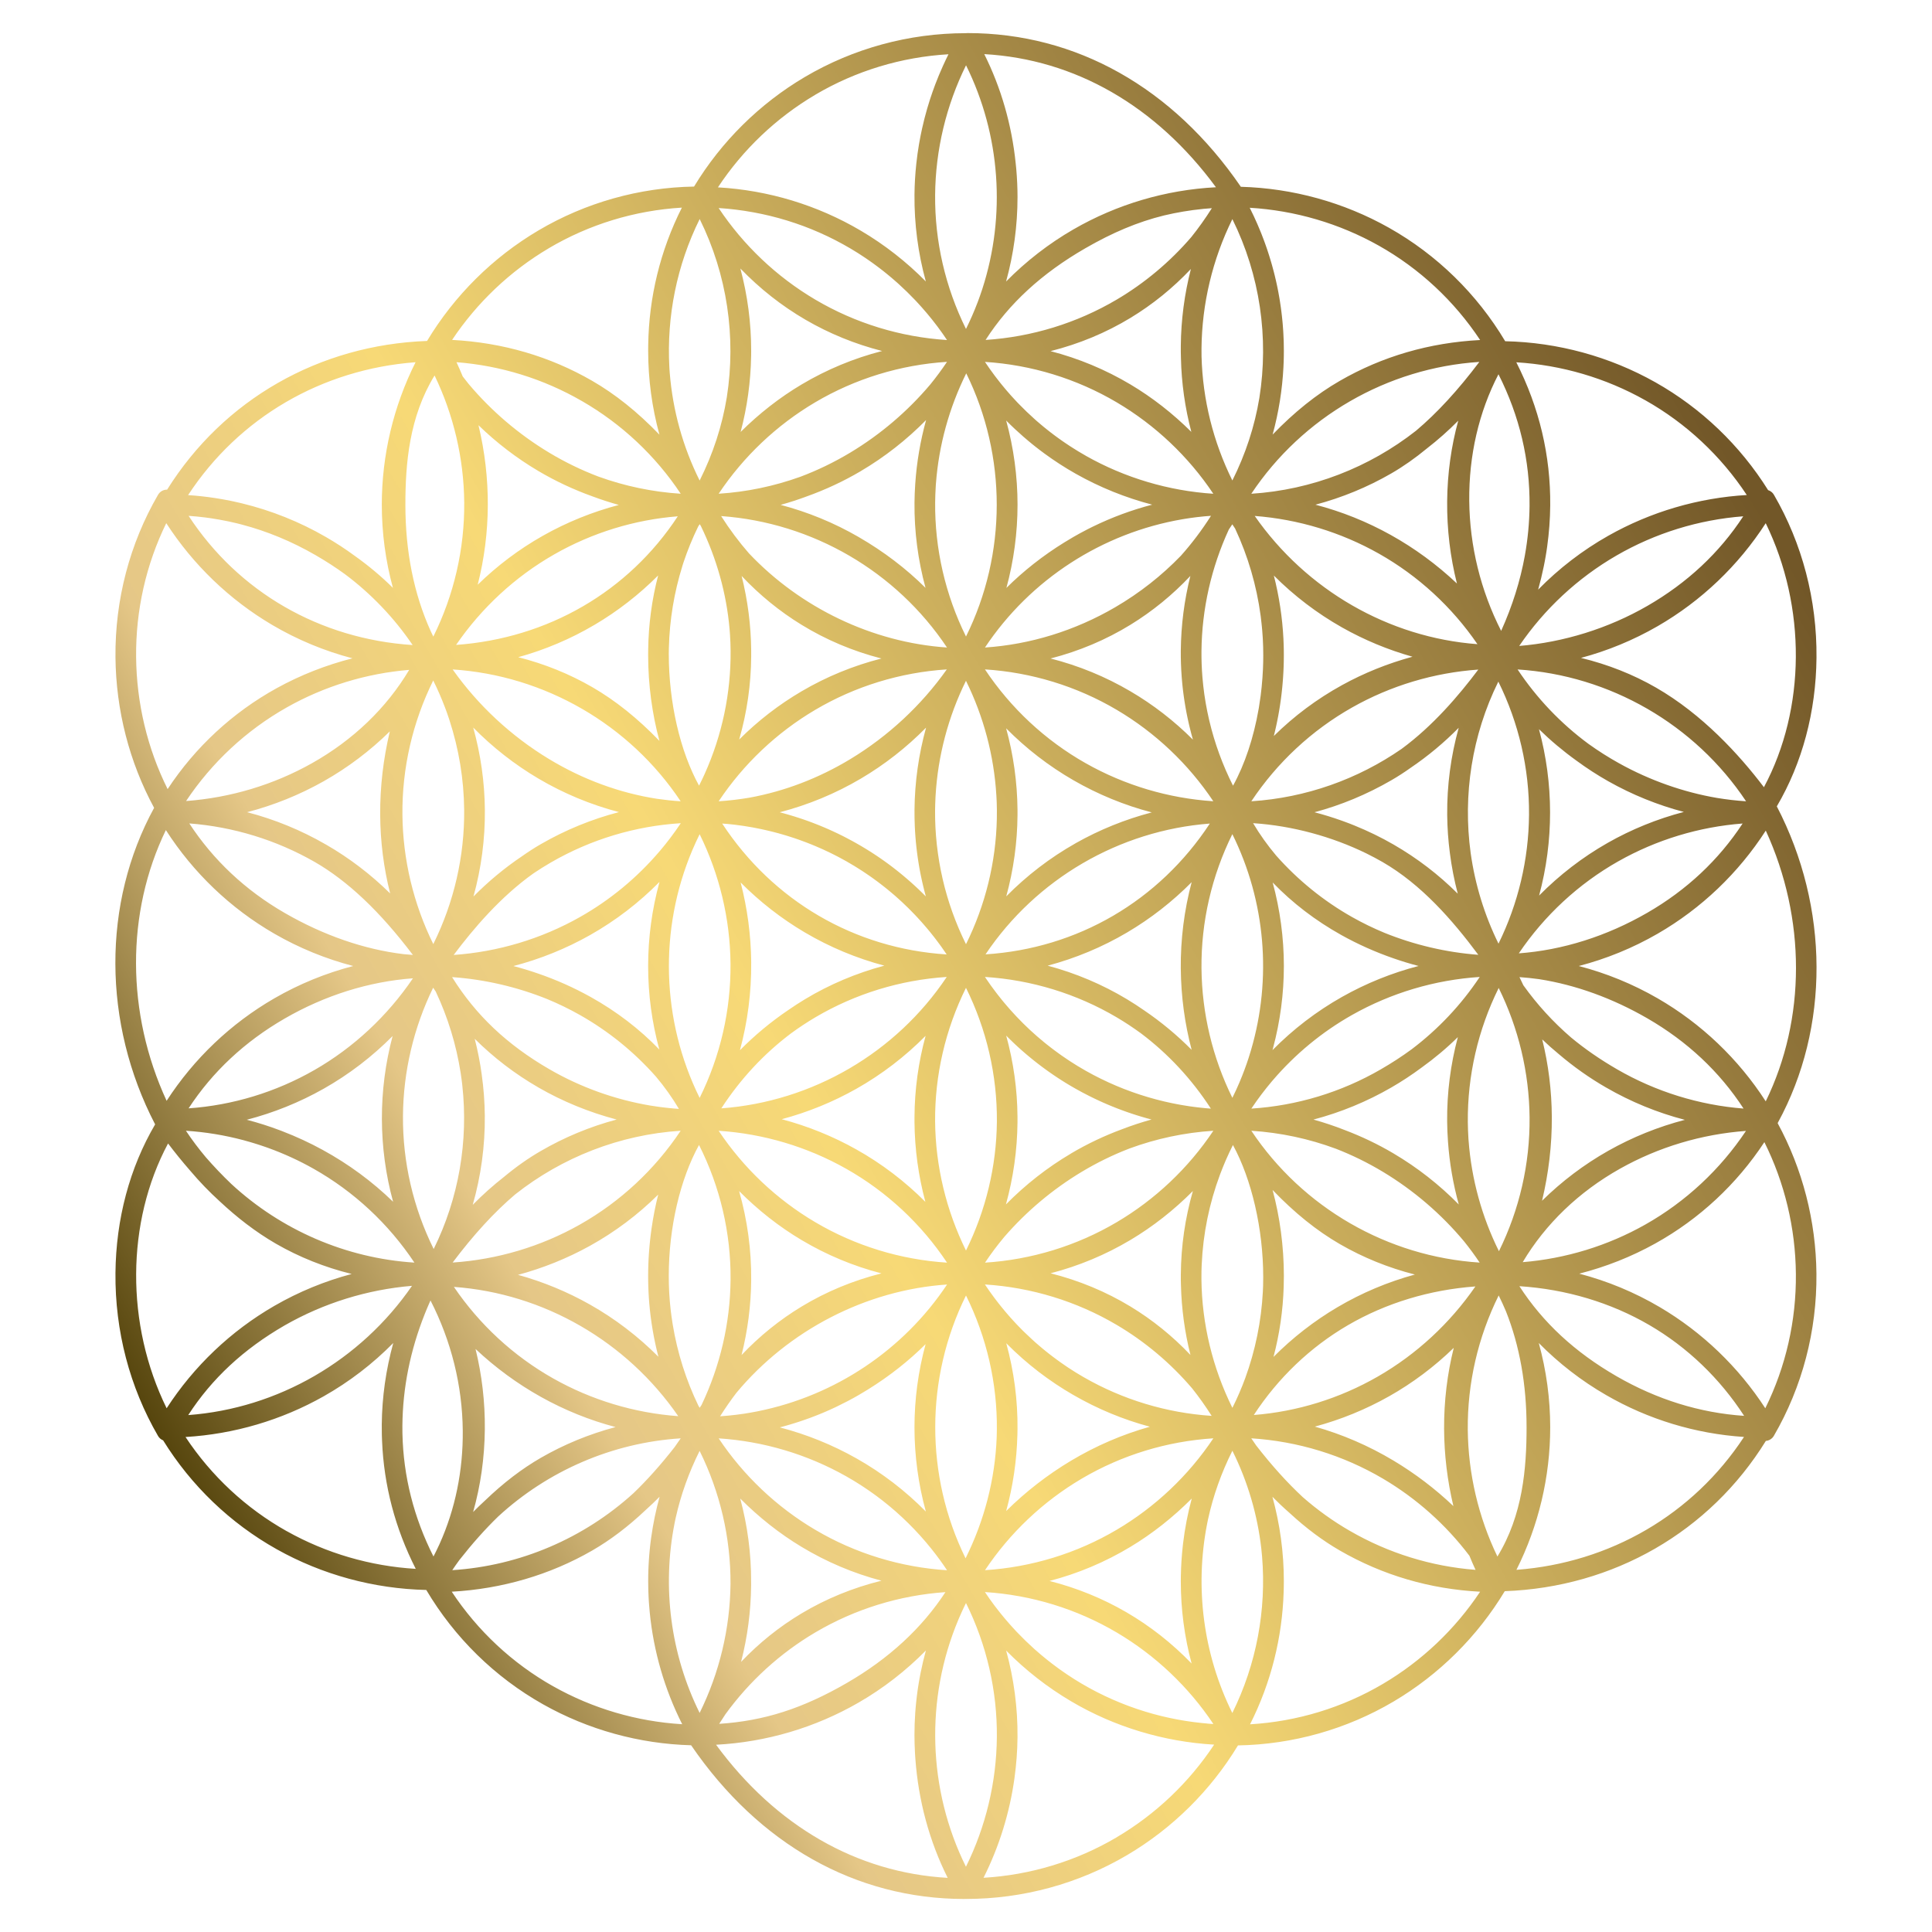 <?xml version="1.0" encoding="UTF-8"?><svg id="Layer_2" xmlns="http://www.w3.org/2000/svg" xmlns:xlink="http://www.w3.org/1999/xlink" viewBox="0 0 1500 1500"><defs><style>.cls-1{fill:url(#New_Gradient_Swatch_2);stroke-width:0px;}</style><linearGradient id="New_Gradient_Swatch_2" x1="121.56" y1="1112.81" x2="1378.87" y2="386.9" gradientUnits="userSpaceOnUse"><stop offset="0" stop-color="#56450d"/><stop offset=".21" stop-color="#e5c787"/><stop offset=".39" stop-color="#f7d976"/><stop offset=".99" stop-color="#725728"/></linearGradient></defs><path class="cls-1" d="M1379.54,626.01c19.77-33.66,30.4-73.45,30.78-115.4.41-44.81-11.03-88.55-33.08-126.51-1-1.73-2.63-2.97-4.49-3.57-21.76-34.79-51.87-63.62-87.52-83.72-35.53-20.02-75.74-31-116.6-31.88-21.94-36.75-53.06-67.16-90.22-88.09-35.08-19.76-74.71-30.7-115.02-31.82-52.72-76.98-127.9-119.32-212.14-119.34-.39,0-.75.03-1.1.06-.04,0-.08,0-.12,0-.12,0-.25.01-.37.02-43.95.03-87.09,11.79-124.76,34-35.21,20.77-64.86,50.13-86.04,85.09-42.59.73-84.29,12.47-120.85,34.07-35.41,20.92-65.22,50.53-86.45,85.79-83.77,3.04-158.09,45.55-201.8,115.43-.04,0-.08,0-.12,0-2.85,0-5.49,1.52-6.92,3.98-22.04,37.95-33.47,81.56-33.07,126.11.38,41.11,10.74,81.42,30,116.98-40.36,73.88-40.11,167.06.79,245.76-19.78,33.66-30.41,73.46-30.8,115.43-.41,44.81,11.03,88.55,33.08,126.51.9,1.55,2.3,2.73,3.93,3.38,21.79,35.19,52.13,64.31,88.14,84.5,35.36,19.83,75.41,30.72,116.17,31.65,21.97,37.03,53.22,67.67,90.57,88.73,35.1,19.79,74.75,30.74,115.06,31.85,52.69,76.98,127.86,119.32,212.1,119.34.28,0,.54-.02.81-.04.14,0,.27.02.41.02.03,0,.05,0,.08,0,0,0,0,0,0,0,44.07,0,87.31-11.77,125.07-34.04,35.24-20.78,64.91-50.17,86.1-85.17,42.56-.74,84.23-12.48,120.76-34.05,35.38-20.9,65.15-50.47,86.37-85.69,84.31-3.07,159.07-46.06,202.71-116.67,2.57-.23,4.9-1.68,6.21-3.94,22.04-37.95,33.47-81.47,33.06-125.84-.37-41-10.76-81.26-30.07-116.84.06-.17.12-.35.17-.53,40.26-73.83,39.97-166.91-.88-245.54ZM937.33,1338.14c-1.21-.1-2.41-.21-3.62-.33-.28-.03-.56-.06-.84-.09-2.06-.21-4.12-.45-6.18-.72-.77-.1-1.54-.21-2.31-.32-1.51-.21-3.02-.44-4.52-.68-.9-.15-1.8-.29-2.69-.45-1.18-.21-2.36-.42-3.54-.64-1.19-.23-2.37-.46-3.56-.7-.82-.17-1.65-.34-2.47-.52-1.53-.33-3.05-.68-4.57-1.04-.73-.17-1.45-.35-2.17-.53-1.6-.4-3.2-.81-4.79-1.24-.56-.15-1.12-.31-1.68-.47-1.44-.4-2.87-.82-4.3-1.25-.46-.14-.91-.27-1.37-.41-1.74-.54-3.46-1.1-5.19-1.67-.48-.16-.96-.32-1.43-.48-1.74-.59-3.47-1.21-5.19-1.84-.42-.15-.83-.31-1.24-.46-1.8-.67-3.59-1.37-5.37-2.09-.25-.1-.49-.2-.73-.3-1.89-.77-3.78-1.57-5.66-2.39-.03-.01-.05-.02-.08-.03-1.94-.85-3.86-1.74-5.78-2.64-.18-.08-.36-.17-.53-.25-1.88-.9-3.75-1.82-5.61-2.77-.16-.08-.33-.17-.49-.25-1.91-.98-3.81-1.99-5.69-3.02-.02-.01-.05-.03-.07-.04-1.96-1.08-3.9-2.19-5.83-3.32-1.01-.59-2-1.21-2.99-1.82-.93-.57-1.86-1.12-2.78-1.7-1.1-.69-2.19-1.41-3.28-2.13-.85-.55-1.7-1.1-2.54-1.67-1.1-.74-2.19-1.5-3.27-2.26-.8-.56-1.61-1.12-2.4-1.69-1.1-.79-2.18-1.59-3.26-2.39-.76-.57-1.52-1.13-2.27-1.71-1.1-.84-2.19-1.68-3.27-2.54-.7-.55-1.39-1.12-2.09-1.68-1.11-.9-2.22-1.8-3.31-2.73-.6-.5-1.18-1.02-1.78-1.53-1.17-1-2.34-2.01-3.49-3.03-.25-.22-.49-.45-.74-.68-4.25-3.84-8.35-7.83-12.31-11.97-.41-.43-.83-.86-1.24-1.29-1.08-1.15-2.14-2.31-3.19-3.48-.49-.54-.97-1.07-1.45-1.61-1.02-1.15-2.02-2.31-3.02-3.48-.48-.57-.97-1.14-1.45-1.71-.99-1.18-1.97-2.37-2.93-3.57-.45-.56-.89-1.13-1.34-1.69-.98-1.24-1.95-2.49-2.91-3.75-.37-.49-.73-.98-1.09-1.47-1.01-1.36-2.02-2.73-3.01-4.12-.09-.13-.18-.27-.27-.4-1.17-1.66-2.33-3.33-3.45-5.02,36.09,2.3,71.19,13.03,102.29,31.38,30.03,17.72,55.76,42.12,75.09,71.08-1.3-.08-2.59-.18-3.88-.28-.29-.02-.58-.04-.87-.07ZM163.35,402.33c.31.05.63.09.94.13,2.09.32,4.17.66,6.25,1.03.05,0,.11.02.16.03,2.08.38,4.15.78,6.22,1.21.15.03.3.06.44.09,1.9.4,3.8.83,5.69,1.28.55.13,1.1.27,1.65.4,1.03.25,2.06.52,3.09.79,19.68,5.18,38.78,13.09,57.17,23.71,0,0,0,0,0,0,8.06,4.65,15.64,9.56,22.76,14.72,20.47,15.29,38.28,33.93,52.65,55.1-72.13-4.71-135.26-41.17-173.94-100.32,4.34.3,8.67.72,12.97,1.27,1.32.17,2.64.34,3.95.54ZM564.11,162c.37.03.73.07,1.1.1,1.94.18,3.87.39,5.8.63.35.04.69.09,1.03.13,1.98.25,3.96.52,5.93.82.18.03.36.06.54.09,1.93.3,3.85.62,5.77.97.23.04.47.08.7.12,1.93.35,3.86.74,5.78,1.14.37.08.73.15,1.1.23,1.88.4,3.75.83,5.62,1.28.36.09.73.18,1.09.27,1.9.47,3.8.96,5.69,1.47.23.06.47.13.7.2,1.87.52,3.73,1.06,5.58,1.62.18.05.36.11.54.16,1.9.58,3.79,1.2,5.67,1.83.33.11.66.22,1,.33,1.83.62,3.65,1.27,5.47,1.94.34.13.68.25,1.03.38,1.84.69,3.67,1.4,5.5,2.14.23.09.46.19.69.29,1.88.77,3.75,1.55,5.6,2.37.06.03.12.05.18.08,1.88.83,3.75,1.69,5.62,2.57.25.12.5.23.75.35,1.8.86,3.59,1.75,5.37,2.66.27.14.54.27.8.41,1.8.93,3.6,1.88,5.37,2.86.17.09.34.19.51.28,1.86,1.03,3.71,2.08,5.55,3.16.4.24.8.49,1.2.73,1.57.94,3.14,1.89,4.69,2.87.87.55,1.73,1.12,2.59,1.68,1.08.71,2.17,1.41,3.24,2.13.94.64,1.88,1.29,2.81,1.94.97.67,1.93,1.35,2.89,2.04.97.7,1.93,1.4,2.89,2.12.89.66,1.78,1.33,2.67,2.01.98.75,1.96,1.51,2.94,2.28.82.65,1.63,1.31,2.44,1.97,1.01.82,2.01,1.64,3,2.47.72.6,1.42,1.22,2.13,1.83,1.06.91,2.12,1.82,3.17,2.76.42.37.82.76,1.23,1.13,4.13,3.75,8.12,7.64,11.96,11.67.37.38.74.76,1.1,1.15,1.14,1.21,2.26,2.44,3.37,3.68.41.45.82.9,1.22,1.35,1.1,1.24,2.19,2.5,3.27,3.77.37.44.75.88,1.12,1.32,1.1,1.32,2.2,2.65,3.27,3.99.29.36.57.73.86,1.09,1.14,1.45,2.28,2.9,3.39,4.38.11.15.22.3.34.45,2.52,3.37,4.95,6.8,7.29,10.31-36.1-2.3-71.18-13.03-102.26-31.37-30.03-17.72-55.75-42.13-75.05-71.1.08,0,.17,0,.25.01,1.97.13,3.94.28,5.91.46ZM1179.63,998.59c36.23,2.35,70.84,12.67,100.94,30.2,29.54,17.21,54.69,41.38,73.57,70.48-34.4-2.32-67.68-12.65-99.13-30.81-32.3-18.65-57.1-41.61-75.37-69.87ZM979.33,1202.87c.21,1.86.38,3.71.54,5.57,3.42,41.38-4.27,83.5-23.1,121.52-22.63-45.71-29.17-97.36-19.64-146.51.21-1.03.4-2.07.62-3.1.05-.26.11-.52.17-.78,3.99-18.29,10.31-36.06,18.9-53.22,12.04,24.18,19.54,50.03,22.49,76.29,0,.08.01.15.02.23ZM312.44,1112.1c-.02-1.39-.02-2.77-.02-4.16,0-.4,0-.79,0-1.19.27-29.24,6.09-58.23,17.34-86.52.19-.46.37-.93.56-1.39.41-1.01.82-2.03,1.25-3.04.57-1.35,1.15-2.7,1.74-4.05.3-.69.61-1.39.93-2.08,16.1,31.42,24.72,65.98,25.05,101,.3,31.16-5.88,61.16-18.01,88.06-.13.29-.27.58-.4.86-.71,1.56-1.45,3.11-2.2,4.64-.48.97-.96,1.93-1.45,2.89-.23.44-.45.89-.68,1.33-15.29-30.25-23.37-62.22-24.09-95.32,0-.34-.01-.69-.02-1.03ZM218.45,877.98c-.4-.15-.8-.3-1.2-.45-8.34-3.16-16.84-5.86-25.46-8.1-.06-.02-.11-.03-.17-.05,20.79-5.4,40.89-13.48,59.68-24.1,19.69-11.13,37.68-24.92,53.52-40.9-11.21,42.19-11.08,86.68.38,128.66-16.02-15.58-34.39-29.15-54.65-40.25-10-5.48-20.38-10.28-31-14.38-.37-.14-.73-.29-1.1-.43ZM221.04,708.81c-30.57-17.64-55.39-40.99-74.07-69.51,34.19,2.62,67.59,12.85,97.45,29.96,25.63,14.79,50.59,38.42,76.02,71.99.03.05.06.11.08.16-2.39-.17-4.78-.37-7.15-.61-30.6-3.68-62.11-14.55-92.33-31.99ZM519.78,286.63c-.04-.54-.07-1.08-.1-1.63-2.12-39.25,5.72-78.94,23.55-114.94,21.39,43.2,28.39,91.7,21.06,138.38-3.64,22.27-10.68,43.89-21.09,64.65-13.15-26.37-20.89-54.73-23.21-83.44-.08-1.01-.15-2.02-.22-3.03ZM934.12,162.18c2.23-.21,4.49-.39,6.76-.54-4.99,7.9-10.31,15.38-15.95,22.42-16.5,19.18-36.07,35.65-57.95,48.56-30.95,18.26-65.86,28.96-101.77,31.31,18.2-28.3,43.65-51.68,77.38-71.15,21.1-12.18,40.66-20.45,61.1-25.49,9.97-2.37,20.13-4.08,30.44-5.1ZM1183.89,431.36c-3.56,19.69-9.72,39.22-18.4,58.45-15.92-31.32-24.43-65.86-24.77-100.99-.34-35.26,7.48-68.93,22.69-98.25,16.36,32.36,24.47,66.69,24.13,102.26-.12,12.85-1.34,25.68-3.64,38.44,0,.03-.01.06-.02.09ZM1278.95,790.61c31.1,17.96,56.16,41.49,74.74,70.08-34.47-2.7-68.08-13.08-98.12-30.45-13.21-7.63-25.13-15.87-35.84-24.77-13.89-11.97-26.33-25.57-37.01-40.52-.97-2.12-1.98-4.23-3.01-6.32,5.15.36,10.28.91,15.36,1.61,28.24,4.44,56.76,14.71,83.88,30.37ZM1185.23,1107.84c0,32.13-2.94,68.49-22.64,100.65-14.76-30.66-22.69-64.37-23.01-98.46-.33-36.1,7.93-71.85,23.99-104.25,2.02,4.08,3.91,8.2,5.67,12.36,10.61,26.76,15.98,56.81,15.98,89.7ZM523.66,1182.99c.22-1.11.44-2.23.69-3.34.09-.44.19-.88.29-1.33,3.99-17.81,10.18-35.13,18.54-51.85,15.9,32.08,24.15,67.45,23.99,103.21-.37,34.76-8.61,69.11-23.97,100.23-22.68-45.84-29.19-97.65-19.53-146.92ZM1333.05,619.51c-25.94-4.44-52.02-13.58-75.88-26.83-8.3-4.61-16.26-9.66-23.85-15.11-21.51-15.86-40.17-35.43-55.07-57.81,71.66,4.56,137.59,42.6,177.4,102.36-7.58-.49-15.12-1.38-22.59-2.61ZM1246.98,844.35c19.21,11.12,39.8,19.54,61.14,25.09-20.71,5.39-40.72,13.45-59.44,24.02-18.83,10.64-36.11,23.71-51.44,38.81,5.12-21.41,7.71-43.29,7.59-65.05-.11-20.58-2.64-40.82-7.46-60.23,4.13,3.95,8.46,7.78,12.98,11.5,11.36,9.68,23.6,18.36,36.62,25.86ZM918.55,1198.23c-.04.31-.08.61-.11.92-.06.51-.11,1.03-.17,1.55-.83,7.54-1.32,15.15-1.45,22.83-.01.71-.01,1.42-.02,2.13,0,.64-.02,1.28-.02,1.92h0v.02c-.03,21.67,2.82,43.18,8.39,63.97-30.5-31.58-67.89-53.31-110.34-64.12,22.14-5.77,43.13-14.61,62.82-26.47,17.1-10.3,33.11-22.94,47.62-37.52-3.07,11.4-5.32,23.03-6.73,34.78ZM253.02,655.68c-19.22-11.12-39.82-19.54-61.16-25.1,20.71-5.39,40.72-13.45,59.45-24.02,18.8-10.62,36.05-23.67,51.36-38.73-5.06,21.26-7.62,42.98-7.5,64.57.11,20.95,2.74,41.54,7.75,61.28-14.89-14.69-31.64-27.49-49.88-38ZM583.18,276.5c.02-1.35.03-2.69.03-4.04.03-21.68-2.82-43.21-8.39-64,30.43,31.51,67.73,53.22,110.05,64.06-22.05,5.68-42.93,14.35-62.49,25.97-17.01,10.11-32.92,22.54-47.35,36.87,5.06-19.16,7.81-38.93,8.14-58.86ZM1132.18,326.62c-5.49,19.94-8.41,41-8.61,62.64-.2,21.69,2.38,43.12,7.59,63.77-31.32-29.54-69-50.54-109.86-61.18,20.65-5.49,40.47-13.63,58.89-24.28,9.31-5.38,18.52-11.84,27.67-19.4,8.58-6.65,16.7-13.85,24.32-21.56ZM718.78,1197.24c.14.16.28.32.41.49,1.36,1.6,2.69,3.22,4.01,4.86.09.11.17.22.26.33,4.17,5.22,8.12,10.63,11.83,16.22-36.08-2.3-71.17-13.03-102.25-31.36-30.03-17.71-55.74-42.09-75.06-71.04,34.72,2.25,68.69,12.33,99.04,29.48,1.49.84,2.96,1.72,4.43,2.59.5.3,1,.58,1.5.88,1.3.79,2.58,1.6,3.86,2.41.73.47,1.47.92,2.2,1.4,1.24.81,2.47,1.64,3.7,2.47.74.5,1.48,1,2.21,1.5,1.23.85,2.44,1.72,3.65,2.59.7.5,1.39,1.01,2.08,1.52,1.23.91,2.46,1.84,3.67,2.77.62.48,1.23.96,1.84,1.45,1.27,1,2.53,2.01,3.78,3.04.47.39.93.78,1.4,1.17,1.37,1.15,2.74,2.3,4.09,3.49.05.05.1.09.15.14,6.62,5.83,12.9,12.03,18.82,18.59.09.1.19.2.28.31,1.39,1.55,2.76,3.12,4.12,4.71ZM722.28,298.49c-17.55,20.78-38.6,38.77-62.15,52.92-12.48,7.5-25.47,13.77-38.79,18.77-20.33,7.31-41.67,11.77-63.38,13.15,19.32-28.95,45.04-53.34,75.07-71.05,31.08-18.34,66.15-29.06,102.22-31.35-4.05,6.06-8.39,11.91-12.98,17.56ZM795.09,339.49c1,.87,2.01,1.73,3.02,2.58.04.03.08.06.11.1,1,.84,2.01,1.68,3.03,2.5.05.04.1.08.14.12,1.01.82,2.03,1.63,3.06,2.44.05.04.1.08.15.11,1.03.81,2.06,1.61,3.11,2.4.04.03.07.06.11.08,1.06.8,2.12,1.59,3.19,2.38.01,0,.02.02.04.03,7.7,5.63,15.73,10.83,24.06,15.54,18.72,10.58,38.73,18.65,59.44,24.05-15.79,4.11-31.18,9.79-45.9,16.97-.24.12-.49.23-.73.35-.7.34-1.39.7-2.09,1.05-.59.3-1.18.59-1.76.89-.2.11-.41.21-.61.32-3.4,1.75-6.76,3.59-10.08,5.5-2.35,1.36-4.68,2.76-6.99,4.19-16.67,10.31-31.77,22.19-45.02,35.36,5.7-20.99,8.64-42.73,8.64-64.63s-3-44.13-8.83-65.34c4.44,4.5,9.06,8.82,13.83,12.97.02.02.05.04.07.06ZM668.32,365.76c18.6-10.97,35.63-24.34,50.7-39.65-4.47,16.18-7.31,32.8-8.43,49.6-.33,4.84-.53,9.69-.58,14.55-.21,22.36,2.7,44.61,8.56,66.14-15.06-14.96-32.5-28.25-51.93-39.47-19.04-11.03-39.44-19.39-60.57-24.95,6.77-1.87,13.48-4.04,20.12-6.51,14.6-5.21,28.72-11.79,42.14-19.7ZM919.72,402.86c1.37-.22,2.74-.43,4.11-.63,1.32-.19,2.64-.37,3.97-.54.51-.06,1.01-.13,1.52-.19,1.98-.24,3.96-.45,5.95-.63.08,0,.17-.02.25-.02,1.56-.14,3.13-.25,4.69-.36-7.13,11.19-14.93,21.51-23.36,30.97-14.88,15.42-32.01,28.9-50.91,39.94-31.3,18.28-66.02,28.99-101.22,31.34,35.32-53.06,91.23-89.01,153.47-99.62.51-.09,1.03-.17,1.54-.25ZM980.68,998.17c-.04,1.52-.12,3.04-.2,4.56-1.19,23-5.82,45.67-13.67,67.23-2.85,7.73-6.11,15.32-9.8,22.72-.07.11-.14.22-.21.33-15.42-31.16-23.68-65.39-24.01-99.83-.02-1.97,0-3.93.03-5.9.01-.76.03-1.52.06-2.28.03-1.09.07-2.17.12-3.26,1.05-23.87,5.86-47.41,14.19-69.74.24-.65.5-1.31.75-1.96.53-1.38,1.07-2.76,1.63-4.13.46-1.12.92-2.24,1.39-3.35.28-.66.56-1.32.84-1.97.7-1.6,1.42-3.2,2.16-4.79.17-.37.34-.74.51-1.1.85-1.81,1.73-3.62,2.63-5.41.05-.1.1-.2.15-.31,14.5,26.56,23.51,65.14,23.51,102.55,0,2.18-.03,4.36-.09,6.54,0,.04,0,.07,0,.11ZM749.67,1209.87c-31.51-64.18-31.4-139.96.33-204.06,16.05,32.39,24.3,68.12,23.96,104.21-.02,2.04-.07,4.08-.14,6.11-1.28,32.41-9.56,64.44-24.15,93.73ZM588.18,1095.75c-1.82.36-3.66.7-5.49,1.02-1.34.23-2.69.46-4.04.67-.36.06-.72.12-1.08.17-2.1.31-4.2.6-6.31.86-.02,0-.05,0-.07,0-4.02.49-8.06.86-12.1,1.13,4-6.34,8.22-12.42,12.65-18.21,40.34-48.5,100.55-79.83,163.56-84.1-34,51.07-87.06,86.29-146.49,98.32-.21.04-.41.08-.62.12ZM522.24,1028.02c-.33-2.01-.62-4.02-.9-6.04-.13-.96-.25-1.92-.37-2.88-.12-.99-.24-1.97-.35-2.96-.16-1.46-.31-2.92-.44-4.38-.05-.56-.1-1.12-.15-1.67-.15-1.81-.28-3.62-.39-5.43-.03-.43-.05-.86-.07-1.29-.1-1.91-.19-3.82-.24-5.74,0-.28-.01-.57-.02-.85-.05-2.05-.08-4.1-.08-6.16h0c0-37.53,8.83-75.1,23.49-101.66,16.39,32.47,24.83,68.4,24.49,104.7-.31,33.56-8.07,66.8-22.52,97.16-.49.72-.96,1.45-1.44,2.18-.29-.45-.59-.9-.89-1.35-9.7-20.03-16.45-41.35-20.05-63.26-.02-.12-.04-.25-.06-.37ZM376.45,628.7c-.2-21.6-3.28-43.07-9.04-63.82,15.07,15.32,32.11,28.69,50.71,39.66,19.55,11.53,40.59,20.25,62.44,25.97-21.19,5.53-41.64,13.89-60.73,24.92-4.95,2.86-9.76,5.97-14.42,9.26-13.64,9.17-26.3,19.69-37.81,31.35,6.05-21.89,9.06-44.55,8.85-67.34ZM726.55,376.72c.03-.49.08-.98.12-1.47,2.25-29.59,10.25-58.66,23.52-85.39,31.63,64.24,31.57,140.15-.19,204.34-16.04-32.39-24.29-68.12-23.95-104.21.04-3.83.18-7.66.41-11.48.04-.6.06-1.2.1-1.8ZM978.92,479.44c.2,1.56.38,3.12.54,4.68.11,1.05.22,2.1.32,3.15.07.77.14,1.53.21,2.3.14,1.67.26,3.35.36,5.02.03.56.07,1.12.1,1.69.1,1.83.18,3.66.23,5.49.01.35.02.71.03,1.06.05,2.01.08,4.03.08,6.04h0c0,3.33-.07,6.65-.21,9.97,0,.17-.01.34-.02.51-.2,4.62-.54,9.23-1,13.8,0,.03,0,.05,0,.08-.23,2.27-.49,4.53-.78,6.78,0,.03,0,.06-.01.09-.37,2.88-.8,5.74-1.27,8.58-.09.53-.17,1.07-.26,1.6-.01.08-.03.17-.05.25-3.88,22.27-10.75,42.99-19.87,59.48-8.11-16.08-14.27-32.99-18.39-50.36-.07-.28-.14-.57-.2-.85-.44-1.89-.85-3.78-1.24-5.67-.08-.41-.17-.82-.25-1.22-.37-1.86-.72-3.72-1.05-5.59-.07-.39-.13-.77-.2-1.16-.33-1.94-.64-3.89-.92-5.84-.02-.15-.04-.3-.06-.45-.28-1.98-.53-3.96-.75-5.95-.02-.2-.05-.41-.07-.61-.23-2.09-.43-4.19-.61-6.29-.01-.15-.02-.29-.04-.44-.54-6.68-.78-13.4-.72-20.13.3-32.49,7.6-64.72,21.24-94.34.91-1.33,1.81-2.68,2.7-4.03.72,1.11,1.45,2.22,2.19,3.31,10,21.42,16.68,44.25,19.8,67.65.06.47.12.94.18,1.42ZM1132.53,565.05c-6.1,21.93-9.14,44.69-8.93,67.61.09,9.94.79,19.85,2.08,29.67,1.35,10.6,3.39,21.12,6.12,31.52-14.8-14.77-31.44-27.53-49.85-38.15-9.65-5.57-19.76-10.48-30.18-14.71-.04-.02-.08-.03-.11-.05-1.08-.44-2.15-.86-3.23-1.29-.52-.2-1.05-.4-1.57-.6-.6-.23-1.2-.46-1.81-.68-.92-.34-1.83-.68-2.75-1.01-.22-.08-.45-.16-.67-.24-6.93-2.47-13.96-4.65-21.08-6.5,20.63-5.5,40.58-13.79,59.7-24.84,5.17-2.99,10.17-6.24,15.01-9.69,13.44-9.11,25.92-19.52,37.27-31.04ZM841.39,1069.26s-.03-.02-.04-.02c-2.04-1.18-4.06-2.39-6.07-3.63-.74-.46-1.47-.93-2.2-1.4-1.27-.8-2.53-1.61-3.78-2.43-.86-.57-1.71-1.15-2.56-1.74-1.1-.75-2.2-1.51-3.29-2.28-.9-.63-1.79-1.28-2.67-1.93-1.02-.74-2.04-1.5-3.05-2.26-.91-.68-1.81-1.37-2.71-2.07-.97-.75-1.92-1.52-2.88-2.28-.9-.73-1.81-1.45-2.7-2.2-.92-.76-1.83-1.54-2.73-2.32-.9-.77-1.8-1.53-2.69-2.31-.87-.76-1.71-1.55-2.57-2.33-1.91-1.74-3.79-3.51-5.64-5.31-.59-.58-1.2-1.14-1.78-1.72-.98-.97-1.93-1.97-2.89-2.96-.67-.69-1.35-1.38-2.01-2.08-.95-1.01-1.88-2.03-2.81-3.05-.64-.7-1.29-1.41-1.92-2.12-.93-1.05-1.85-2.11-2.76-3.17-.6-.7-1.2-1.41-1.8-2.12-.92-1.1-1.83-2.2-2.73-3.32-.55-.68-1.09-1.37-1.63-2.06-.92-1.17-1.83-2.34-2.73-3.53-.46-.61-.92-1.23-1.37-1.85-.95-1.28-1.9-2.57-2.82-3.87-.27-.38-.52-.76-.79-1.14-1.04-1.49-2.08-2.99-3.09-4.51,36.09,2.3,71.17,13.02,102.26,31.36,22.19,13.09,42.02,29.84,58.67,49.37,5.34,6.72,10.39,13.81,15.12,21.3-34.89-2.29-68.96-12.54-99.36-30.04,0,0,0,0,0,0ZM522.2,860.53c-.77-.07-1.54-.13-2.3-.2-1.23-.12-2.46-.26-3.69-.4-1.14-.13-2.27-.26-3.41-.41-.81-.1-1.61-.22-2.42-.34-1.7-.24-3.4-.49-5.09-.77-.19-.03-.38-.06-.56-.09-27.16-4.58-54.03-14.18-78.11-28.12-32.93-19.06-57.25-42.05-75.63-71.57,25.22,1.75,50.49,7.62,73.94,17.09,8.66,3.58,17.12,7.69,25.31,12.32,22.26,12.57,42.2,28.79,59.06,47.87,6.64,7.9,12.6,16.25,17.81,25.03-.12,0-.24-.01-.36-.02-1.51-.1-3.03-.23-4.54-.36ZM414.1,678.14c4.47-3.01,9.04-5.89,13.72-8.59,0,0,0,0,.01,0,30.79-17.82,65.33-28.22,100.73-30.42-.02.03-.04.06-.06.09-.91,1.37-1.85,2.71-2.79,4.06-.4.58-.8,1.16-1.21,1.74-.99,1.39-2.01,2.77-3.03,4.14-.37.49-.73.99-1.1,1.48-1.08,1.43-2.18,2.84-3.29,4.24-.31.39-.62.77-.93,1.16-1.19,1.48-2.4,2.95-3.63,4.4-.2.24-.4.47-.6.7-17.41,20.39-38.28,37.66-61.7,50.89-30.04,16.97-63.64,27.01-97.99,29.4,15.61-20.79,36.48-45.2,61.85-63.27ZM529.86,439.18c.19-.59.36-1.17.56-1.76.1-.3.2-.59.29-.89,3.14-9.42,6.94-18.68,11.37-27.77.39-.59.76-1.19,1.15-1.78.28.43.56.86.85,1.28,12.48,25.65,19.94,52.72,22.35,80.03.04.54.09,1.08.13,1.62.08.99.14,1.97.21,2.96.26,4.07.42,8.15.46,12.23.31,33.03-6.6,65.7-20.11,95.72-.17.38-.34.76-.52,1.14-.42.93-.85,1.86-1.29,2.78-.77,1.61-1.55,3.22-2.35,4.81-.07.15-.15.3-.22.44-14.67-26.6-23.5-64.42-23.5-102.31,0-1.56.04-3.12.07-4.67.53-21.72,4.11-43.22,10.57-63.84ZM916.77,504.92c-.06,6.73.16,13.45.66,20.14.02.28.04.56.06.83.07.94.15,1.87.24,2.81.05.53.09,1.06.14,1.6.07.76.15,1.53.23,2.29.07.7.15,1.4.23,2.09.07.65.15,1.29.23,1.94.1.81.2,1.62.31,2.43.07.56.15,1.12.23,1.68.12.89.25,1.77.39,2.66.08.5.15,1,.23,1.5.15.94.3,1.87.46,2.8.08.46.15.92.23,1.38.17.97.35,1.93.53,2.9.08.43.16.87.24,1.3.19.98.39,1.96.59,2.94.09.42.17.84.26,1.26.21.98.42,1.95.64,2.93.09.42.18.85.28,1.27.21.9.42,1.79.64,2.69.4,1.67.82,3.34,1.26,5.01.03.11.05.21.08.32.31,1.18.64,2.35.97,3.52.04.15.08.29.12.44.06.2.11.41.17.61-14.61-14.6-30.84-27.17-48.59-37.58-19.36-11.36-40.06-19.86-61.94-25.44,22.19-5.71,42.94-14.46,62.07-26.2,17-10.44,32.52-23.09,46.47-37.88-4.72,18.85-7.23,38.26-7.42,57.78ZM1061.13,662.74c4.15,2.05,8.24,4.23,12.26,6.53,30.15,17.41,54.34,45.11,74.37,72.04-24.9-1.87-49.81-7.72-72.95-17.1-8.57-3.56-16.94-7.62-25.04-12.2-22.22-12.55-42.14-28.74-58.99-47.79-6.67-7.92-12.66-16.31-17.89-25.12.18.01.36.03.54.04,29.83,2.01,60.61,10.3,87.7,23.59ZM916.79,989.35c-.02,1.54-.02,3.08,0,4.63,0,.93.05,1.85.07,2.78,0,.28.01.57.02.85.44,18.38,2.92,36.63,7.38,54.38-13.96-14.71-29.52-27.28-46.57-37.62-19.08-11.56-39.82-20.17-62.03-25.79,21.86-5.68,42.56-14.3,61.96-25.84,17.47-10.39,33.79-23.21,48.53-38.04-6.02,21.02-9.2,42.76-9.35,64.64ZM398.6,750.04c20.73-5.39,40.76-13.46,59.5-24.04,19.86-11.22,38-25.14,53.94-41.3-5.83,21.21-8.83,43.2-8.83,65.34s2.95,43.76,8.68,64.8c-15.21-15.78-33.12-29.53-53.29-40.78-13.22-7.37-27.08-13.52-41.38-18.39-6.13-2.12-12.35-4-18.63-5.64ZM1101.4,749.98c-20.73,5.39-40.76,13.46-59.5,24.04-19.86,11.22-38,25.14-53.94,41.3.13-.48.26-.97.39-1.45,0-.03.01-.05.02-.08,5.56-20.74,8.42-42.2,8.42-63.82s-2.95-43.76-8.69-64.81c15.22,15.79,33.13,29.54,53.3,40.8,12.99,7.24,26.6,13.3,40.63,18.14,6.37,2.22,12.83,4.19,19.36,5.89ZM942.04,877.91c-19.33,28.95-45.05,53.33-75.08,71.04-31.07,18.33-66.13,29.05-102.21,31.37,4.66-6.98,9.7-13.69,15.08-20.11,17.11-19.71,37.4-36.82,59.99-50.39,11.93-7.17,24.34-13.22,37.06-18.11,20.86-7.7,42.82-12.36,65.16-13.79ZM583.22,509.56c.01-1.54.02-3.07,0-4.61-.18-19.51-2.7-38.91-7.42-57.76,13.95,14.78,29.46,27.43,46.46,37.86,19.14,11.75,39.89,20.5,62.08,26.21-21.89,5.59-42.59,14.08-61.95,25.44-17.71,10.39-33.91,22.92-48.49,37.48,6.03-21.03,9.19-42.77,9.32-64.62ZM971.37,815.04s-.02.07-.03.1c-.61,2.07-1.25,4.14-1.91,6.2-.03.08-.05.17-.08.25-2,6.14-4.26,12.21-6.79,18.19-.09.22-.19.45-.28.67-.78,1.83-1.58,3.65-2.41,5.46-.13.29-.26.57-.4.86-.83,1.8-1.68,3.59-2.56,5.37-.04.07-.07.14-.11.21-15.4-31.2-23.65-65.66-23.97-100.52-.33-36.08,7.92-71.82,23.96-104.21,25.86,52.24,30.72,112.25,14.57,167.41ZM537.56,659.97c.03-.06.05-.12.08-.18.84-1.97,1.71-3.94,2.6-5.89.05-.12.11-.24.16-.36.9-1.96,1.83-3.91,2.79-5.84,0,0,0-.02.01-.02,15.4,31.2,23.65,65.66,23.97,100.52.33,36.08-7.92,71.82-23.96,104.21-29.83-60.27-31.71-130.86-5.65-192.43ZM557.96,622.12c19.32-28.95,45.04-53.34,75.07-71.05,31.04-18.31,66.05-29.02,102.06-31.34-19.74,27.89-45.42,51.81-74.97,69.68-24.53,14.83-51.02,24.92-78.1,29.88-7.95,1.35-15.98,2.31-24.06,2.83ZM773.77,621.05c.04.83.07,1.66.09,2.49.05,1.56.09,3.13.11,4.7,0,.25.01.5.01.74.02,2.12,0,4.24-.04,6.36,0,.13,0,.26,0,.38-.71,33.74-8.91,67.01-23.94,97.35-.09-.18-.18-.36-.27-.54-.75-1.52-1.48-3.05-2.19-4.59-.28-.6-.55-1.19-.83-1.79-.71-1.56-1.4-3.12-2.08-4.69-.23-.55-.46-1.1-.69-1.65-.69-1.65-1.37-3.3-2.02-4.96-.15-.39-.3-.78-.45-1.17-.6-1.55-1.18-3.11-1.75-4.67-.14-.38-.28-.76-.42-1.14-.63-1.76-1.23-3.53-1.81-5.3-.14-.44-.29-.87-.43-1.31-.57-1.78-1.13-3.57-1.66-5.37-.12-.39-.23-.79-.34-1.18-.54-1.87-1.06-3.74-1.56-5.61-.06-.24-.12-.47-.18-.71-.5-1.91-.97-3.83-1.41-5.76-.03-.13-.06-.26-.09-.4-.45-1.98-.88-3.96-1.28-5.95-.06-.29-.12-.59-.18-.88-.38-1.93-.74-3.87-1.07-5.82-.06-.32-.11-.65-.16-.97-.33-1.96-.63-3.92-.91-5.89-.04-.25-.07-.5-.1-.75-.27-1.99-.52-3.99-.75-5.99,0-.08-.02-.17-.03-.25-.22-1.97-.4-3.95-.56-5.92-.03-.39-.07-.78-.1-1.17-.14-1.83-.26-3.67-.36-5.51-.03-.54-.06-1.07-.08-1.61-.08-1.75-.14-3.5-.19-5.26-.01-.64-.02-1.27-.03-1.91-.02-1.38-.03-2.76-.02-4.14,0-.42,0-.84,0-1.26,0-.63.02-1.27.03-1.9.02-.96.04-1.91.07-2.86.05-1.63.12-3.26.2-4.89.03-.51.05-1.02.08-1.53,1.8-30.95,9.85-61.36,23.6-89.21,13.7,27.74,21.74,58.04,23.59,88.9.07,1.2.13,2.39.19,3.59ZM936.43,860.43c-1.14-.1-2.27-.22-3.4-.34-1.05-.11-2.09-.22-3.14-.34-1.15-.14-2.29-.29-3.43-.44-1.03-.14-2.05-.27-3.08-.42-1.15-.17-2.3-.36-3.45-.55-1.01-.16-2.02-.32-3.03-.5-1.16-.2-2.32-.43-3.47-.65-.99-.19-1.98-.37-2.97-.58-1.17-.24-2.33-.5-3.5-.76-.97-.22-1.95-.42-2.92-.65-1.17-.27-2.33-.57-3.5-.87-.96-.24-1.92-.47-2.87-.73-1.17-.31-2.34-.65-3.51-.97-.94-.26-1.88-.52-2.81-.8-1.18-.35-2.35-.72-3.52-1.09-.92-.29-1.84-.56-2.76-.86-1.18-.38-2.35-.79-3.52-1.2-.9-.31-1.8-.61-2.7-.93-1.19-.42-2.36-.87-3.54-1.32-.87-.33-1.75-.64-2.62-.98-1.2-.47-2.38-.96-3.57-1.45-.84-.34-1.68-.67-2.52-1.03-1.22-.52-2.43-1.06-3.64-1.6-.79-.35-1.59-.69-2.38-1.05-1.29-.59-2.56-1.2-3.83-1.82-.7-.34-1.41-.66-2.11-1-1.47-.72-2.93-1.48-4.38-2.23-.49-.26-1-.5-1.49-.76-1.95-1.03-3.88-2.08-5.8-3.17-2.11-1.19-4.2-2.43-6.28-3.69-.64-.39-1.26-.79-1.89-1.18-1.43-.89-2.85-1.78-4.25-2.7-.75-.49-1.49-.99-2.23-1.49-1.28-.85-2.55-1.71-3.8-2.59-.77-.54-1.53-1.08-2.29-1.63-1.22-.88-2.43-1.76-3.64-2.66-.75-.56-1.5-1.12-2.24-1.69-1.21-.93-2.42-1.88-3.61-2.83-.7-.56-1.39-1.11-2.08-1.67-1.28-1.04-2.54-2.11-3.79-3.18-.58-.5-1.17-.98-1.74-1.48-1.58-1.38-3.15-2.79-4.69-4.21-.22-.21-.45-.4-.68-.61-1.8-1.68-3.58-3.38-5.33-5.12-.28-.28-.55-.56-.82-.84-1.43-1.43-2.85-2.88-4.25-4.36-.49-.52-.98-1.06-1.47-1.58-1.16-1.25-2.32-2.51-3.46-3.79-.54-.61-1.07-1.22-1.6-1.83-1.07-1.23-2.14-2.48-3.19-3.73-.53-.63-1.05-1.27-1.58-1.91-1.04-1.28-2.07-2.57-3.09-3.88-.48-.62-.97-1.24-1.45-1.87-1.07-1.4-2.12-2.81-3.16-4.24-.4-.54-.8-1.08-1.19-1.62-1.22-1.71-2.42-3.44-3.6-5.19-.18-.27-.37-.53-.55-.79-.11-.17-.21-.34-.32-.5,36.09,2.29,71.18,13.02,102.27,31.35,6.51,3.84,12.8,8.01,18.89,12.45,20.97,15.79,39.34,35.43,54.25,58.43-.16-.01-.32-.02-.48-.03-1.06-.08-2.12-.16-3.17-.25ZM710.01,871.34c.19,20.91,3.06,41.68,8.44,61.78-15.85-15.91-33.87-29.64-53.59-40.7-18.26-10.25-37.75-18.12-57.92-23.47,20.18-5.39,39.69-13.31,57.97-23.64,19.77-11.17,37.84-25.04,53.73-41.1-5.59,20.48-8.51,41.63-8.63,62.92-.01,1.4-.01,2.81,0,4.21ZM564.04,639.63c1.71.16,3.41.34,5.11.54.55.06,1.1.11,1.64.18,2.25.27,4.5.58,6.75.92.47.07.93.16,1.4.23,1.77.28,3.54.57,5.3.89.78.14,1.56.3,2.34.45,1.44.28,2.89.55,4.32.86.88.18,1.75.39,2.62.58,1.34.3,2.67.6,4,.92.91.22,1.83.46,2.74.69,1.28.33,2.56.66,3.84,1,.93.25,1.86.52,2.79.79,1.25.36,2.5.72,3.74,1.1.94.29,1.87.58,2.8.88,1.23.39,2.45.79,3.68,1.2.93.31,1.86.63,2.79.96,1.22.43,2.43.87,3.64,1.32.92.34,1.84.68,2.75,1.03,1.21.47,2.42.95,3.63,1.44.9.36,1.8.72,2.69,1.1,1.22.51,2.44,1.04,3.66,1.58.86.38,1.72.75,2.58,1.14,1.26.57,2.51,1.17,3.76,1.76.8.38,1.6.75,2.4,1.14,1.37.67,2.72,1.37,4.08,2.06.66.34,1.33.67,1.99,1.02,2.01,1.06,4,2.14,5.98,3.26,2.11,1.19,4.19,2.42,6.26,3.68.67.41,1.33.83,2,1.25,1.39.86,2.77,1.73,4.14,2.62.78.51,1.55,1.03,2.32,1.55,1.24.83,2.48,1.67,3.7,2.52.8.56,1.59,1.13,2.39,1.7,1.18.85,2.36,1.71,3.52,2.58.79.59,1.57,1.18,2.35,1.78,1.17.89,2.32,1.8,3.47,2.72.74.59,1.49,1.19,2.23,1.79,1.2.98,2.39,1.99,3.57,2.99.66.56,1.32,1.11,1.97,1.68,1.41,1.23,2.8,2.49,4.18,3.76.39.36.8.71,1.19,1.08,1.76,1.64,3.5,3.31,5.21,5.01.44.44.87.89,1.32,1.34,1.26,1.27,2.51,2.54,3.74,3.83.61.65,1.21,1.31,1.82,1.96,1.04,1.12,2.07,2.24,3.08,3.38.64.72,1.28,1.46,1.91,2.19.95,1.1,1.9,2.21,2.84,3.32.64.76,1.27,1.53,1.9,2.3.91,1.12,1.82,2.26,2.71,3.4.61.78,1.22,1.55,1.81,2.34.9,1.18,1.79,2.38,2.67,3.58.55.76,1.11,1.51,1.66,2.27.96,1.34,1.89,2.7,2.82,4.06.39.57.78,1.12,1.16,1.69-71.57-4.55-134.82-41.51-174.3-101.63.3.02.59.04.89.07.83.07,1.66.12,2.49.2ZM656.4,650.13c-.72-.37-1.43-.74-2.15-1.1-.51-.26-1.02-.5-1.54-.76-.69-.34-1.38-.68-2.07-1.02-.54-.26-1.09-.52-1.64-.77-.67-.31-1.33-.63-2-.94-.56-.26-1.13-.51-1.69-.77-.66-.3-1.31-.6-1.97-.89-.58-.25-1.15-.5-1.73-.75-.65-.28-1.3-.57-1.95-.84-.59-.25-1.18-.49-1.78-.74-.64-.27-1.29-.54-1.93-.8-.6-.24-1.2-.48-1.8-.71-.64-.25-1.29-.51-1.93-.76-.61-.23-1.21-.46-1.82-.69-.65-.24-1.29-.49-1.94-.73-.61-.22-1.22-.44-1.84-.66-.65-.23-1.29-.46-1.94-.69-.62-.22-1.24-.42-1.86-.64-.65-.22-1.29-.44-1.94-.65-.62-.21-1.24-.4-1.87-.6-.65-.21-1.31-.42-1.96-.63-.62-.19-1.24-.38-1.86-.57-.66-.2-1.32-.4-1.98-.6-.62-.18-1.24-.36-1.87-.54-.66-.19-1.33-.38-1.99-.57-.62-.17-1.25-.34-1.87-.51-.67-.18-1.33-.36-2-.53-.04,0-.08-.02-.11-.03,22.04-5.72,43.25-14.48,62.96-26.11,18.58-10.96,35.61-24.32,50.67-39.61-5.73,20.71-8.78,42.15-8.98,63.74-.04,4.3.04,8.59.23,12.88,0,.05,0,.1,0,.14.06,1.31.13,2.63.21,3.94.02.35.05.7.07,1.05.07,1.01.13,2.02.21,3.03.04.53.09,1.05.13,1.58.07.84.14,1.67.22,2.51.06.63.13,1.27.19,1.9.07.73.15,1.46.23,2.19.08.7.16,1.41.25,2.11.08.66.16,1.32.24,1.98.1.75.2,1.49.3,2.24.08.62.17,1.23.26,1.85.11.77.23,1.54.35,2.31.09.6.19,1.19.28,1.79.13.77.26,1.55.39,2.32.1.59.21,1.18.31,1.78.14.77.28,1.54.43,2.31.11.6.23,1.2.35,1.79.15.76.3,1.51.46,2.26.13.61.26,1.22.39,1.83.16.73.32,1.46.48,2.19.14.64.29,1.28.44,1.92.16.7.33,1.39.5,2.09.16.67.33,1.35.5,2.02.17.66.33,1.31.5,1.97.19.72.38,1.44.57,2.16.1.39.2.77.31,1.16-.29-.29-.59-.58-.88-.87-.52-.52-1.04-1.04-1.56-1.55-.47-.46-.95-.93-1.42-1.39-.52-.51-1.05-1.01-1.58-1.52-.48-.46-.96-.91-1.44-1.36-.53-.5-1.07-1-1.61-1.49-.49-.45-.97-.89-1.46-1.33-.54-.49-1.09-.98-1.63-1.46-.49-.44-.99-.88-1.49-1.31-.55-.48-1.1-.96-1.65-1.43-.5-.43-1.01-.86-1.51-1.29-.56-.47-1.12-.94-1.68-1.41-.51-.42-1.02-.84-1.53-1.26-.57-.46-1.14-.92-1.71-1.38-.51-.41-1.02-.82-1.54-1.23-.58-.46-1.17-.91-1.75-1.37-.51-.4-1.03-.8-1.54-1.19-.59-.45-1.19-.9-1.79-1.35-.52-.39-1.03-.77-1.55-1.15-.61-.45-1.22-.89-1.83-1.33-.52-.37-1.03-.75-1.55-1.11-.62-.44-1.25-.88-1.88-1.32-.51-.36-1.03-.72-1.55-1.07-.64-.44-1.29-.87-1.93-1.3-.51-.34-1.02-.69-1.54-1.03-.67-.44-1.34-.87-2.02-1.31-.5-.32-.99-.65-1.49-.96-.71-.45-1.42-.89-2.14-1.33-.47-.29-.94-.59-1.42-.88-.79-.48-1.58-.95-2.38-1.43-.41-.24-.81-.49-1.21-.73-1.2-.71-2.41-1.41-3.63-2.09-1.17-.66-2.35-1.31-3.53-1.96-.38-.21-.77-.41-1.15-.61-.8-.43-1.6-.86-2.4-1.28-.48-.25-.96-.49-1.43-.74ZM916.77,752.17c.19,21.41,3.06,42.56,8.42,62.92-11.29-11.4-23.69-21.7-37.01-30.73-4.26-2.96-8.6-5.79-13.05-8.47-19.22-11.59-40-20.36-61.72-26.15,21.57-5.73,42.33-14.37,61.65-25.76,18.36-10.83,35.21-23.99,50.14-39.07-5.78,21.74-8.65,44.37-8.45,67.26ZM750,970.93c-15.39-31.16-23.65-65.51-23.99-100.22-.26-35.95,8-71.52,23.98-103.76,16.01,32.3,24.27,67.94,23.99,103.93-.33,34.6-8.59,68.9-23.99,100.05ZM614.23,802.24c6.06-4.43,12.34-8.58,18.82-12.41,31.02-18.29,66-29,102-31.33-39.42,58.99-104.31,96.79-175.02,102.03,14.9-22.94,33.25-42.54,54.2-58.29ZM583.23,747.16c-.19-21.09-2.98-41.93-8.21-62.01,14.87,14.97,31.64,28.05,49.9,38.82,19.33,11.4,40.09,20.04,61.67,25.76-21.72,5.79-42.51,14.56-61.74,26.15-4.39,2.65-8.68,5.44-12.89,8.36-13.5,9.14-26.06,19.59-37.48,31.16,5.98-22.05,8.95-45.03,8.74-68.25ZM765.15,740.97c39.33-58.6,103.85-96.19,174.16-101.56-39.46,60.06-102.65,96.98-174.16,101.56ZM835.09,654.71c-19.82,11.2-37.92,25.1-53.84,41.22,5.63-20.51,8.59-41.71,8.74-63.06.01-1.4.01-2.8,0-4.2-.2-21.41-3.19-42.67-8.83-63.21,15.51,15.69,33.11,29.3,52.35,40.38,19.09,11,39.53,19.36,60.7,24.91-20.6,5.39-40.5,13.43-59.13,23.95ZM657.01,907.44c31.42,17.76,58.24,42.78,78.27,72.88-36.08-2.31-71.16-13.04-102.25-31.37-30.03-17.71-55.75-42.08-75.06-71.01,34.72,2.27,68.69,12.35,99.04,29.5ZM831.69,895.49c-18.59,10.97-35.62,24.33-50.69,39.64,5.73-20.72,8.78-42.17,8.98-63.77.01-1.4.01-2.8,0-4.2-.14-21.34-3.11-42.55-8.77-63.1.19.19.39.38.58.57.67.68,1.35,1.35,2.03,2.02.33.32.66.64.98.96.67.65,1.34,1.3,2.02,1.94.34.33.69.65,1.03.98.67.63,1.34,1.25,2.01,1.87.36.33.72.66,1.09.99.67.61,1.34,1.21,2.01,1.8.37.33.75.66,1.13.99.67.59,1.35,1.17,2.02,1.75.39.33.77.66,1.16.99.68.57,1.35,1.14,2.04,1.7.4.33.79.66,1.19.98.68.56,1.36,1.11,2.05,1.65.41.33.81.65,1.22.98.69.54,1.38,1.08,2.07,1.61.41.32.83.64,1.24.96.7.53,1.4,1.06,2.1,1.58.42.31.83.62,1.25.93.71.52,1.43,1.04,2.14,1.55.42.3.83.6,1.25.9.72.51,1.46,1.02,2.19,1.53.42.29.83.58,1.25.87.75.51,1.5,1.01,2.25,1.52.41.27.82.55,1.23.82.78.51,1.57,1.02,2.35,1.53.39.25.78.5,1.17.75.84.53,1.68,1.05,2.52,1.58.35.21.69.43,1.03.64.98.6,1.96,1.18,2.95,1.77.22.13.43.26.65.39,1.21.71,2.43,1.42,3.66,2.11,3.48,1.97,7.01,3.85,10.58,5.64.14.07.29.14.43.21,1.05.52,2.09,1.04,3.15,1.55.26.13.53.25.79.38.93.45,1.87.89,2.8,1.32.39.18.79.36,1.18.54.81.37,1.63.74,2.44,1.11.45.2.9.39,1.35.58.77.33,1.53.67,2.3,1,.5.21,1,.41,1.49.62.73.3,1.45.61,2.18.9.54.22,1.07.43,1.61.64.69.28,1.39.56,2.08.83.56.22,1.13.43,1.7.64.68.26,1.35.52,2.03.76.57.21,1.14.41,1.71.62.68.24,1.35.49,2.03.73.6.21,1.21.41,1.81.62.65.22,1.29.45,1.94.66.63.21,1.27.41,1.91.62.62.2,1.25.41,1.88.61.64.2,1.28.39,1.92.59.63.19,1.25.39,1.88.58.65.19,1.3.38,1.95.56.62.18,1.24.36,1.87.54.66.19,1.32.36,1.99.54.62.17,1.23.34,1.85.5.04.01.08.02.12.03-7.68,2.12-15.29,4.63-22.79,7.51-13.69,5.05-26.94,11.32-39.57,18.78ZM842.98,592.59c-31.42-17.76-58.24-42.78-78.27-72.87,36.08,2.3,71.16,13.02,102.24,31.35,30.03,17.71,55.74,42.08,75.06,71.02-34.72-2.27-68.69-12.35-99.03-29.5ZM583.22,994.01c.22-23.5-2.97-46.83-9.39-69.28,14.74,14.84,31.06,27.67,48.54,38.06,19.41,11.54,40.12,20.18,61.98,25.86-22.22,5.61-42.96,14.22-62.04,25.78-17.05,10.33-32.61,22.9-46.57,37.61,4.76-18.93,7.3-38.43,7.48-58.03ZM735.25,502.73c-58.11-3.95-113.82-30.91-153.77-73.12-7.76-8.9-14.97-18.54-21.59-28.93,70.86,5.07,135.92,42.89,175.36,102.06ZM1072.17,830.19s-.01,0-.02,0c-30.74,17.83-65.25,28.26-100.6,30.53.89-1.33,1.8-2.64,2.72-3.96.41-.58.8-1.17,1.21-1.75.99-1.39,2-2.76,3.02-4.13.37-.5.74-1,1.11-1.49,1.08-1.42,2.17-2.83,3.28-4.22.31-.4.63-.79.94-1.18,1.19-1.47,2.39-2.93,3.61-4.38.21-.25.42-.49.63-.73,17.41-20.39,38.27-37.65,61.69-50.88,30.37-17.15,64.36-27.24,99.1-29.49-14.34,21.59-32.27,40.59-52.91,56.19-7.42,5.44-15.33,10.6-23.78,15.47ZM528.47,622.12c-6.18-.39-12.33-1.06-18.44-1.94-29.02-4.53-57.46-14.96-83.67-30.8-29.54-17.85-55.2-41.75-74.92-69.63,71.52,4.68,137.3,42.71,177.03,102.37ZM789.9,1114.11c.04-1.54.08-3.07.09-4.61.21-22.5-2.76-44.93-8.74-66.63,4.12,4.17,8.38,8.18,12.79,12.04.01.01.03.02.04.03,2,1.76,4.03,3.48,6.09,5.17.03.02.05.04.08.06,2.05,1.68,4.13,3.33,6.23,4.95.03.02.06.05.1.07,2.1,1.61,4.23,3.19,6.39,4.74.04.03.07.05.11.07,2.16,1.54,4.34,3.06,6.55,4.53.03.02.06.04.09.06,2.21,1.48,4.45,2.92,6.72,4.33.02.01.04.03.06.04,2.27,1.41,4.57,2.79,6.89,4.12,0,0,.01,0,.02,0,18.68,10.81,38.65,19.07,59.35,24.62-21.15,5.92-41.71,14.74-61.07,26.3-18.41,10.99-35.39,24.19-50.5,39.16,5.26-19.23,8.21-39.08,8.71-59.09ZM1148.81,980.27c-71.61-4.6-137.49-42.64-177.28-102.35,22.54,1.44,44.68,6.16,65.71,13.98,12.49,4.85,24.69,10.82,36.42,17.88,23.98,14.43,45.39,32.83,63.13,54.12,4.24,5.28,8.25,10.74,12.02,16.37ZM1081.88,895.49c-12.07-7.12-24.7-13.16-37.74-18.09-8.02-3.16-16.16-5.89-24.38-8.17,21.07-5.55,41.41-13.9,60.4-24.88,8.17-4.71,16.02-9.89,23.56-15.48,10.23-7.36,19.61-15.24,28.15-23.67-5.69,21.3-8.51,43.33-8.31,65.48.05,5.22.27,10.43.65,15.63,1.16,16.54,3.98,32.9,8.38,48.84-15.07-15.31-32.11-28.68-50.71-39.65ZM1141.82,662.32c-6.17-45.12.98-91.61,21.48-133.11,15.89,32.1,24.1,67.51,23.83,103.31-.26,34.73-8.42,69.05-23.7,100.13-10.9-22.16-18.19-45.94-21.61-70.33ZM1088.25,581.4c-34.11,23.62-74.41,38-116.72,40.71,20.03-30.09,46.86-55.1,78.28-72.85,30.03-16.97,63.6-27,97.94-29.4-15.13,20.13-35.19,43.66-59.51,61.54ZM989,571.43c.15-.6.29-1.2.44-1.8.14-.59.29-1.17.43-1.77.2-.83.38-1.66.57-2.49.11-.47.22-.94.32-1.42.28-1.29.56-2.58.82-3.88.1-.51.2-1.03.3-1.54.16-.82.32-1.63.48-2.45.11-.58.21-1.16.31-1.73.14-.76.27-1.52.41-2.29.1-.6.2-1.21.3-1.82.12-.74.24-1.49.36-2.23.1-.62.18-1.23.27-1.85.11-.74.22-1.49.32-2.23.09-.62.17-1.24.25-1.87.1-.74.19-1.49.28-2.24.08-.62.15-1.25.22-1.87.09-.75.17-1.51.25-2.26.07-.62.13-1.25.19-1.87.07-.76.14-1.52.21-2.28.06-.62.11-1.24.16-1.87.06-.77.12-1.54.18-2.31.04-.61.09-1.22.13-1.84.05-.79.1-1.59.14-2.38.03-.59.07-1.18.1-1.77.04-.83.07-1.66.11-2.5.02-.56.05-1.11.07-1.67.03-.92.05-1.84.07-2.76.01-.47.03-.93.03-1.4.02-1.39.04-2.77.04-4.16h0c0-1.42,0-2.82-.03-4.22,0-.21-.01-.41-.01-.62-.02-1.21-.05-2.42-.09-3.63,0-.15-.01-.31-.02-.46-.04-1.28-.1-2.55-.16-3.82,0-.05,0-.1,0-.15-.84-16.61-3.35-33.06-7.44-49.12,15.7,15.71,33.49,29.29,52.92,40.27,17.3,9.77,35.7,17.39,54.72,22.75-19.05,5.17-37.43,12.54-54.64,22.01-19.49,10.72-37.31,24.04-53.01,39.53ZM430.31,430.42c29.49-16.83,62.34-26.92,95.92-29.56-38.4,58.49-100.79,94.7-172.13,99.85,19.86-28.9,45.92-53,76.21-70.29ZM461.52,485.17c18.08-10.66,34.7-23.6,49.46-38.39-4.89,18.77-7.48,38.07-7.73,57.81-.02,1.42-.04,2.84-.03,4.27,0,22.71,3.12,45.56,8.77,66.38-16.96-17.59-34.26-31.41-52.22-41.79-17.77-10.26-36.95-18-57.4-23.21,20.68-5.72,40.58-14.12,59.15-25.08ZM374.01,834.24c-1.28-9.31-3.09-18.57-5.44-27.72,14.71,14.62,31.23,27.28,49.5,37.82,18.85,10.89,39.44,19.27,60.69,24.86-20.59,5.49-40.45,13.7-59,24.49-9.57,5.53-19.03,12.19-28.43,20.02-8.57,6.7-16.68,13.95-24.29,21.71,6.39-22.41,9.58-45.71,9.36-69.17-.1-10.73-.91-21.42-2.4-32.01ZM399.92,927.39c36.44-28.83,81.24-46.45,128.55-49.48-20.03,30.09-46.85,55.1-78.27,72.85-30.27,17.1-64.14,27.17-98.77,29.47,16.29-21.63,32.35-39.14,48.49-52.84ZM511.01,927.58c-2.18,8.61-3.92,17.55-5.21,26.67-.02.14-.04.27-.06.41-.15,1.11-.3,2.22-.44,3.33-.04.28-.07.57-.11.85-.12,1.01-.24,2.01-.35,3.02-.04.39-.09.79-.13,1.18-.1.93-.19,1.85-.28,2.78-.05.49-.09.97-.14,1.46-.08.86-.15,1.71-.22,2.57-.05.57-.09,1.14-.13,1.71-.06.79-.12,1.58-.17,2.37-.04.65-.08,1.3-.12,1.96-.04.72-.08,1.44-.12,2.17-.04.74-.06,1.48-.09,2.22-.03.64-.06,1.29-.08,1.93-.03.88-.05,1.76-.07,2.64-.01.51-.03,1.02-.04,1.54-.02,1.4-.04,2.79-.04,4.19h0c0,1.38,0,2.77.03,4.15,0,.44.02.88.03,1.32.02.95.04,1.9.07,2.85.01.42.03.83.05,1.25.04.99.07,1.97.12,2.96.02.32.04.63.05.95.06,1.1.12,2.19.19,3.29.01.18.03.37.04.55.09,1.24.18,2.49.28,3.73,0,.03,0,.05,0,.08,1.19,14.09,3.57,28.03,7.11,41.67-15.75-15.82-33.61-29.48-53.15-40.52-17.63-9.96-36.4-17.69-55.83-23.06,19.44-5.24,38.19-12.78,55.76-22.51,19.48-10.79,37.3-24.18,53-39.73ZM664.88,1132.26c-18.72-10.58-38.73-18.64-59.44-24.04.14-.04.28-.08.41-.11,1.07-.28,2.14-.57,3.21-.87.22-.06.44-.12.65-.18,1.14-.32,2.27-.64,3.4-.98.16-.05.32-.09.48-.14,1.18-.35,2.36-.71,3.53-1.08.12-.04.24-.07.36-.11,1.21-.38,2.41-.77,3.61-1.17.1-.03.19-.06.29-.1,1.21-.4,2.41-.82,3.62-1.24.1-.03.19-.07.29-.1,1.19-.42,2.37-.85,3.56-1.28.11-.04.23-.08.35-.13,1.14-.42,2.28-.86,3.42-1.3.16-.06.32-.12.48-.18,1.07-.42,2.14-.85,3.21-1.28.23-.09.46-.18.68-.28.97-.4,1.93-.8,2.9-1.21.33-.14.65-.28.98-.42.82-.35,1.64-.72,2.46-1.08.47-.21.94-.41,1.41-.63.62-.28,1.24-.57,1.86-.85.66-.31,1.33-.61,1.99-.92.35-.17.71-.34,1.06-.51,5.75-2.75,11.41-5.71,16.95-8.91,2.47-1.43,4.91-2.89,7.33-4.4,16.55-10.27,31.53-22.08,44.7-35.16-5.7,20.99-8.64,42.73-8.64,64.63s3,44.12,8.83,65.33c-15.93-16.15-34.07-30.07-53.92-41.29ZM1038.49,1014.85c-18.2,10.73-34.91,23.75-49.74,38.65,4.68-17.75,7.35-36.04,7.9-54.49.09-2.8.14-5.6.14-8.4,0-22.86-3.12-45.83-8.76-66.72,17.05,17.79,34.34,31.69,52.19,42.01,18.15,10.49,37.63,18.38,58.28,23.65-20.99,5.72-41.19,14.21-60.02,25.31ZM345.47,549.21c.18.47.36.94.53,1.41.33.89.66,1.79.98,2.69.52,1.48,1.04,2.96,1.53,4.44.15.44.29.88.43,1.32,7.32,22.46,11.22,45.99,11.44,69.72.33,35.98-7.88,71.62-23.84,103.94-.04.09-.09.18-.13.26-15.4-31.21-23.65-65.67-23.97-100.54-.33-36.06,7.9-71.77,23.92-104.14,3.38,6.82,6.42,13.8,9.1,20.9ZM336.3,766.86c.67,1.02,1.35,2.03,2.04,3.05,9.39,19.96,15.89,41.19,19.29,62.94.03.16.05.33.08.49.23,1.5.43,3,.63,4.51.14,1.08.29,2.16.42,3.25.07.57.13,1.13.19,1.7,4.73,43.17-2.68,87.33-22.24,126.93-15.89-32.1-24.11-67.51-23.84-103.31.26-34.52,8.32-68.62,23.43-99.55ZM839.82,1148.04c31.08-18.32,66.14-29.04,102.22-31.33-19.33,28.94-45.05,53.31-75.08,71.02-31.08,18.33-66.15,29.05-102.21,31.36,19.32-28.95,45.04-53.34,75.07-71.05ZM1046.57,1028.85c29.54-17.2,63.42-27.45,98.92-30.06-19.83,28.72-45.76,52.72-75.84,70-29.62,17.02-62.58,27.19-96.2,29.82,18.83-28.78,43.82-52.7,73.12-69.76ZM1140.21,885.6c-.03-.4-.07-.81-.1-1.21-.02-.24-.02-.49-.04-.73-.26-4.13-.42-8.26-.46-12.41-.33-36.08,7.92-71.82,23.97-104.2,15.4,31.21,23.66,65.67,23.98,100.53.33,35.95-7.86,71.56-23.79,103.85-13.31-26.81-21.33-56.02-23.56-85.83ZM974.17,400.58c33.81,2.59,66.84,12.57,96.41,29.27,30.52,17.24,56.68,41.34,76.51,70.29-68.92-5.16-132.77-41.96-172.93-99.56ZM842.99,353.83c-1.06-.6-2.1-1.23-3.15-1.84-.96-.56-1.93-1.12-2.88-1.69-1.1-.67-2.19-1.36-3.28-2.05-.94-.59-1.88-1.18-2.81-1.78-1.08-.71-2.16-1.43-3.23-2.15-.91-.62-1.83-1.23-2.73-1.86-1.07-.74-2.13-1.5-3.18-2.26-.88-.64-1.76-1.28-2.63-1.92-1.06-.79-2.11-1.58-3.15-2.38-.84-.65-1.67-1.3-2.5-1.96-1.05-.83-2.1-1.67-3.14-2.52-.78-.64-1.54-1.29-2.31-1.94-1.06-.9-2.13-1.79-3.18-2.71-.63-.56-1.25-1.13-1.88-1.69-4.02-3.6-7.92-7.34-11.68-11.22-.49-.5-.98-1-1.46-1.5-1.08-1.13-2.13-2.28-3.19-3.44-.55-.6-1.1-1.19-1.64-1.79-1.03-1.15-2.04-2.32-3.05-3.49-.53-.62-1.06-1.23-1.58-1.85-1.01-1.2-2.01-2.41-2.99-3.63-.48-.6-.96-1.2-1.43-1.8-1.01-1.27-2.01-2.55-2.99-3.85-.4-.52-.78-1.05-1.18-1.58-1.04-1.4-2.07-2.8-3.08-4.22-.21-.29-.41-.6-.62-.89-1.13-1.61-2.24-3.22-3.33-4.85,36.07,2.3,71.15,13.03,102.24,31.37,30.01,17.71,55.73,42.08,75.06,71.01-34.72-2.26-68.69-12.35-99.03-29.5ZM480.48,392.03c-20.53,5.39-40.37,13.41-58.94,23.9-18.51,10.46-35.52,23.27-50.65,38.05,10.25-40.16,10.47-82.86.6-123.84,14.05,13.64,29.7,25.64,46.64,35.64,13.31,7.85,27.31,14.39,41.79,19.58,6.78,2.54,13.64,4.76,20.55,6.68ZM526.58,1099.51c-34.07-2.49-67.35-12.5-97.15-29.34-30.77-17.38-57.12-41.75-77.02-71.03,69.67,5.03,134.09,42.19,174.17,100.36ZM575.37,1290.3c4.97-19.35,7.61-39.3,7.8-59.39,0-.92,0-1.84,0-2.77.08-21.89-2.8-43.65-8.47-64.69,14.52,14.58,30.53,27.24,47.63,37.54,19.46,11.72,40.18,20.49,62.03,26.26-22.25,5.52-42.98,14-62.02,25.39-17.23,10.3-32.91,22.89-46.97,37.65ZM1078.46,1084.1c18.33-10.36,35.2-23.03,50.23-37.63-5.05,20.27-7.59,41.32-7.5,62.66.09,20.33,2.54,40.57,7.22,60.2-14.11-13.41-29.75-25.31-46.59-35.38-19.34-11.57-39.86-20.39-60.97-26.33,20.05-5.39,39.43-13.27,57.6-23.53ZM1256.56,668.66c29.58-16.71,62.61-26.7,96.41-29.29-18.66,28.41-43.47,51.69-74.02,69.31,0,0,0,0,0,0-31.58,18.24-65.77,29-99.75,31.5,19.93-29.49,46.41-54.04,77.36-71.53ZM1248.06,654.49c-19.49,11.09-37.34,24.86-53.1,40.82,11.39-42.34,11.35-87.02-.11-129.18,8.99,8.79,18.71,16.96,29.09,24.42,7.9,5.82,16.15,11.17,24.73,16.02,18.49,10.44,38.23,18.43,58.67,23.82-20.67,5.4-40.64,13.49-59.29,24.1ZM1099.38,334.43c-36.31,28.5-80.86,45.92-127.87,48.92,39.74-59.67,105.51-97.69,177.04-102.36-16.52,21.94-32.81,39.65-49.17,53.44ZM877.63,298.46c-19.41-11.54-40.13-20.17-61.99-25.84,22.22-5.62,42.97-14.23,62.06-25.81,17.2-10.42,32.86-23.12,46.91-37.98-4.99,19.41-7.64,39.44-7.83,59.61-.03,3.17,0,6.33.1,9.49.41,19.41,3.14,38.68,8.07,57.39-14.42-14.32-30.32-26.75-47.32-36.86ZM464.54,369.99c-13.1-4.97-25.87-11.16-38.15-18.54-23.77-14.29-45.01-32.47-62.66-53.48-1.52-1.88-3.02-3.78-4.48-5.71-1.52-3.71-3.14-7.4-4.84-11.05,34.23,2.64,67.59,12.93,97.4,30.18,0,0,.01,0,.02,0,30.8,17.73,57.08,42.43,76.68,71.95-21.92-1.4-43.46-5.92-63.97-13.35ZM242.18,592.58c-29.85,16.79-63.33,26.8-97.71,29.34,20.02-30.01,46.8-54.95,78.16-72.67,29.19-16.49,61.73-26.42,95.07-29.16-17.64,29.61-43.51,54.49-75.52,72.49ZM244,830.83c-29.93,17.15-63.38,27.29-97.58,29.69,18.55-28.38,43.57-51.8,74.62-69.73,31.29-18.06,65.41-28.73,99.57-31.23-19.93,29.36-46.15,53.82-76.61,71.28ZM563.28,1330.85c18.62-25.62,42.38-47.31,69.73-63.45,30.73-18.13,65.36-28.81,101.02-31.27-18.33,28.06-44.04,51.75-76.66,70.59-34.14,19.72-63.91,29.37-99,31.67,1.6-2.56,3.24-5.07,4.91-7.54ZM1257.82,907.35c29.86-16.78,63.34-26.78,97.74-29.31-20.03,30.04-46.82,55-78.2,72.73-29.21,16.5-61.77,26.43-95.13,29.17,17.64-29.66,43.53-54.58,75.59-72.59ZM314.74,391.95c0-32.02,2.94-68.28,22.66-100.43,14.78,30.67,22.71,64.39,23.02,98.49.33,36.1-7.93,71.85-23.99,104.25-.69-1.4-1.35-2.82-2.02-4.23-13.05-28.85-19.67-61.75-19.67-98.09ZM319.88,998.32c-39.97,58.06-104.22,95.19-173.74,100.35,18.33-28.32,42.96-51.2,74.85-69.62,30.32-17.35,64.17-27.83,98.88-30.73ZM367.34,1173.91c5.78-20.41,8.87-42.02,9.08-64.24.2-21.18-2.26-42.13-7.22-62.34,31.05,29.18,68.31,49.98,108.73,60.64-20.45,5.44-40.01,13.47-58.12,23.93-14.65,8.47-28.94,19.39-43.06,32.95-3.21,2.94-6.35,5.95-9.4,9.05ZM1278.99,470.43c-30.27,17.47-65,28.26-99.48,31.08,19.54-28.68,45.37-52.76,75.51-70.19,30.12-17.42,63.84-27.82,98.43-30.46-18.48,28.31-43.43,51.67-74.45,69.57h0ZM977.76,308.99c-3.66,22.06-10.66,43.48-20.96,64.06-14.86-29.97-23.04-62.84-23.93-96.26-.04-2.05-.05-4.1-.03-6.15.32-34.86,8.57-69.32,23.97-100.52,0,.01.01.03.02.04,21.44,43.34,28.4,92.01,20.93,138.83ZM762.71,224.23c-.1.32-.21.64-.32.95-.49,1.5-1,2.99-1.52,4.47-.36,1.01-.72,2.02-1.09,3.03-.29.78-.58,1.56-.88,2.35-2.64,6.92-5.61,13.72-8.91,20.37-16.04-32.38-24.29-68.1-23.96-104.17.32-34.86,8.58-69.33,24-100.54,26.82,54.19,31.05,116.72,12.68,173.54ZM144.35,877.91c15.14.98,30.13,3.45,44.74,7.34.21.06.41.11.61.17,1.6.43,3.18.88,4.77,1.35.88.26,1.76.52,2.64.79.98.3,1.96.61,2.94.92,1.05.34,2.1.68,3.15,1.03,1.2.4,2.4.81,3.59,1.23.61.21,1.21.43,1.82.65,12,4.36,23.66,9.7,34.83,16.01,31.43,17.75,58.26,42.77,78.3,72.88-.02,0-.03,0-.05,0-53.33-3.41-103.49-25.38-142.06-61.03-7.09-6.76-13.69-13.74-19.74-20.66-5.53-6.56-10.73-13.45-15.53-20.67ZM491.62,1159.49c-38.36,34.8-87.86,56.23-140.48,59.58,1.8-2.7,3.66-5.33,5.57-7.94,10.01-12.73,20-23.94,30.05-33.69,38.53-35.48,88.55-57.33,141.74-60.72-1.54,2.31-3.12,4.57-4.74,6.81-10.71,13.71-21.39,25.67-32.14,35.97ZM744.65,1256.15c.66-1.55,1.35-3.09,2.05-4.63.36-.8.73-1.59,1.1-2.38.34-.72.69-1.45,1.03-2.17.38-.79.77-1.59,1.16-2.38,16.05,32.39,24.31,68.12,23.97,104.21-.32,34.87-8.58,69.33-24,100.54-29.76-60.12-31.7-130.51-5.83-191.97.17-.41.34-.81.52-1.22ZM975.15,1122.04c-1.24-1.76-2.46-3.54-3.66-5.33,36.08,2.29,71.16,13,102.25,31.33,26.08,15.38,48.9,35.79,67.11,59.85,1.51,3.68,3.09,7.34,4.76,10.94-34.23-2.64-67.6-12.92-97.42-30.18,0,0-.01,0-.02,0-13.11-7.55-25.4-16.38-36.71-26.29-12.14-11.28-24.2-24.67-36.32-40.31ZM1370.91,855.08c-21.19-32.88-50-60.4-83.95-80-19.23-11.1-39.84-19.51-61.19-25.07,21.35-5.56,41.95-13.96,61.18-25.06,33.98-19.61,62.8-47.16,84-80.06,31.28,68.21,31.27,146.13-.03,210.19ZM1369.51,611.19c-19.33-25.49-47.88-56.63-83.71-77.29-17.83-10.28-37.32-17.99-58.32-23.11,20.73-5.55,40.74-13.8,59.46-24.6,33.95-19.59,62.76-47.1,83.96-79.97,31.63,64.85,31.18,144.02-1.39,204.97ZM1277.38,310.74c31.71,17.87,58.73,43.15,78.81,73.59-37.67,2.21-74.57,13.02-107.49,31.61-20.09,11.35-38.42,25.46-54.49,41.86,1.68-6,3.14-12.03,4.37-18.07.01-.07.03-.13.04-.2.24-1.17.47-2.35.69-3.52.03-.15.06-.31.09-.46.21-1.13.41-2.27.61-3.4.03-.17.06-.35.09-.52.19-1.14.38-2.29.56-3.43.02-.14.04-.27.06-.41.19-1.21.36-2.41.53-3.62,0-.03,0-.07.01-.1,1.45-10.46,2.23-20.97,2.33-31.52.37-38.78-8.49-76.14-26.33-111.26,35.13,2.12,69.49,12.2,100.12,29.47ZM1070.57,190.76c31.6,17.8,58.54,42.95,78.6,73.23-39.38,2.04-76,12.69-109.03,31.75-17.9,10.32-35.16,24.11-52.08,41.66,4.66-17.07,7.49-34.63,8.4-52.37,0-.02,0-.05,0-.07.06-1.18.11-2.37.15-3.55,0-.22.02-.44.03-.65.04-1.08.06-2.17.08-3.25,0-.3.02-.6.02-.9.02-1.37.04-2.74.04-4.11h0c0-2.13-.04-4.24-.09-6.35-.01-.47-.02-.94-.03-1.41-.06-1.87-.14-3.74-.25-5.6-.04-.71-.08-1.41-.12-2.12-.11-1.72-.23-3.44-.38-5.16-.07-.84-.15-1.68-.23-2.52-.13-1.35-.27-2.7-.42-4.05-.13-1.2-.28-2.4-.43-3.6-.13-1.02-.26-2.04-.4-3.05-.21-1.5-.43-3-.67-4.5-.14-.91-.29-1.83-.44-2.74-.25-1.47-.51-2.94-.79-4.41-.19-.99-.37-1.98-.57-2.97-.22-1.12-.46-2.24-.7-3.35-.19-.9-.4-1.79-.6-2.69-.36-1.58-.73-3.15-1.12-4.72-.19-.76-.38-1.52-.58-2.28-.43-1.66-.87-3.32-1.34-4.97-.22-.79-.45-1.58-.68-2.37-.44-1.51-.89-3.01-1.36-4.51-.29-.94-.59-1.88-.9-2.82-.32-.97-.63-1.95-.96-2.92-.49-1.46-1-2.92-1.53-4.37-.31-.87-.63-1.74-.96-2.61-.57-1.54-1.16-3.08-1.76-4.61-.28-.7-.56-1.4-.85-2.1-.59-1.46-1.2-2.91-1.82-4.36-.26-.61-.52-1.22-.79-1.83-.72-1.64-1.46-3.28-2.21-4.91-.18-.39-.35-.77-.54-1.16-.89-1.9-1.81-3.78-2.76-5.66-.08-.16-.15-.32-.23-.47,35.18,2.09,69.59,12.17,100.28,29.45ZM944.05,145.38c-38.86,2.01-76.88,13.21-110.65,32.72-19.23,11.1-36.79,24.76-52.28,40.47,5.86-21.26,8.88-43.3,8.88-65.5,0-7.24-.33-14.47-.96-21.66-.02-.28-.05-.56-.08-.84-.12-1.26-.24-2.53-.38-3.79-3.06-29.84-11.32-58.6-24.4-84.76,70.4,3.96,133.45,40.19,179.87,103.35ZM633.04,73.52c31.41-18.52,66.88-29.27,103.35-31.39-1.43,2.85-2.78,5.73-4.1,8.62-.13.28-.25.56-.37.83-.92,2.04-1.81,4.09-2.67,6.15-.15.36-.3.72-.45,1.07-.84,2.05-1.66,4.1-2.45,6.17-.12.31-.24.63-.36.94-1.35,3.59-2.62,7.21-3.81,10.85-.08.25-.16.5-.24.74-.69,2.16-1.36,4.32-1.99,6.5-.12.4-.23.8-.34,1.2-.59,2.06-1.15,4.13-1.69,6.2-.1.39-.2.79-.3,1.18-.57,2.27-1.12,4.55-1.63,6.83-.04.17-.08.35-.12.52-.83,3.77-1.58,7.56-2.24,11.37-.05.27-.09.54-.14.81-.38,2.27-.74,4.54-1.06,6.82-.04.29-.08.59-.12.88-.33,2.38-.62,4.76-.88,7.15-.01.14-.03.27-.04.41-.84,7.88-1.32,15.81-1.39,23.76-.21,22.82,2.79,45.51,8.81,67.4-15.01-15.23-31.98-28.51-50.49-39.43-.1-.06-.21-.12-.32-.18-1.79-1.05-3.59-2.07-5.4-3.08-.33-.18-.66-.37-.99-.55-1.82-1-3.66-1.97-5.51-2.93-.38-.2-.77-.4-1.15-.59-1.85-.94-3.71-1.86-5.58-2.75-.36-.17-.71-.34-1.07-.5-1.93-.91-3.88-1.8-5.83-2.66-.22-.1-.44-.19-.66-.29-1.99-.87-3.99-1.71-6-2.52-.12-.05-.24-.1-.36-.15-2.04-.82-4.1-1.61-6.16-2.38-.3-.11-.6-.23-.9-.34-2-.73-4.01-1.44-6.03-2.12-.34-.12-.69-.23-1.03-.35-2.02-.67-4.06-1.33-6.1-1.95-.3-.09-.59-.18-.89-.27-2.12-.64-4.25-1.25-6.38-1.83-.1-.03-.21-.05-.31-.08-2.15-.58-4.3-1.13-6.46-1.65-.18-.04-.36-.09-.55-.13-2.12-.51-4.26-.98-6.39-1.43-.33-.07-.66-.14-.99-.21-2.09-.43-4.18-.83-6.28-1.21-.35-.06-.7-.12-1.06-.19-2.12-.37-4.24-.72-6.37-1.03-.27-.04-.54-.08-.81-.12-4.47-.65-8.97-1.17-13.49-1.58-.27-.02-.54-.05-.81-.07-2.15-.18-4.3-.34-6.45-.46-.2-.01-.4-.03-.6-.04,19.39-29.34,45.32-54.04,75.66-71.93ZM426.16,192.68c31.39-18.54,66.83-29.32,103.25-31.48-16.89,33.43-25.59,69.9-26.13,106.47-.02.86-.03,1.73-.03,2.59,0,.28,0,.55,0,.83,0,.46-.01.92-.01,1.37,0,22.03,2.97,43.9,8.74,65.01-16.97-17.6-34.25-31.43-52.16-41.77-32.95-19.03-69.49-29.7-108.81-31.8,19.35-29.01,45.1-53.46,75.16-71.21ZM322.65,281.22c-17.19,34.25-26.22,72.2-26.22,110.63,0,21.87,2.93,43.59,8.62,64.56-8.92-8.85-18.75-17.1-29.53-24.78-7.23-5.3-14.75-10.24-22.56-14.74-20.33-11.76-42.19-20.49-64.85-26.02-.47-.12-.94-.23-1.41-.34-1.7-.4-3.4-.79-5.11-1.16-.85-.18-1.69-.36-2.54-.53-1.19-.24-2.39-.48-3.58-.7-1.09-.2-2.17-.4-3.26-.59-1.44-.25-2.88-.49-4.33-.72-.46-.07-.92-.15-1.38-.22-6.78-1.02-13.61-1.76-20.47-2.21,39.48-60.22,103.8-97.7,176.62-103.17ZM129.09,406.19c20.86,32.27,49.06,59.43,82.2,78.98,19.53,11.52,40.54,20.23,62.36,25.95-20.56,5.23-40.37,13-58.84,23.19-34.18,18.86-63.22,45.77-84.66,78.34-15.72-31.54-24.14-66.73-24.47-102.6-.33-36.27,7.74-71.86,23.41-103.86ZM128.78,644.47c21.22,33.09,50.14,60.78,84.26,80.47,19.23,11.1,39.84,19.51,61.19,25.07-21.35,5.56-41.95,13.96-61.17,25.06-33.82,19.52-62.53,46.9-83.7,79.6-31.48-68.14-31.67-146.05-.57-210.21ZM130.48,887.78c5.12,6.76,10.86,13.9,17.18,21.13,7.15,8.49,14.87,16.49,23.09,23.95,12.98,12.13,27.53,23.54,43.43,32.72,18.13,10.46,37.81,18.31,58.86,23.53-20.92,5.55-41.12,13.85-59.99,24.74-33.8,19.5-62.5,46.85-83.67,79.52-31.92-64.97-31.57-144.45,1.1-205.58ZM222.65,1188.81c-31.63-17.74-58.57-42.85-78.61-73.12,37.6-2.24,74.41-13.04,107.26-31.6,19.9-11.24,38.06-25.2,54.03-41.39-5.73,20.88-8.72,42.02-8.92,63.25-.02,2.51,0,5.02.05,7.52,0,.29.01.58.02.87.04,1.5.09,2.99.16,4.48,1.42,34.52,10.17,67.8,26.15,99.24-35.18-2.1-69.54-12.11-100.14-29.27ZM429.43,1309.21c-31.65-17.84-58.63-43.06-78.7-73.42,38.9-2.12,76.38-13.08,109.14-32.01,13.99-8.08,27.67-18.44,41.19-31.19,3.79-3.4,7.48-6.91,11.06-10.53-2.85,10.34-5.02,20.86-6.51,31.5-.03.21-.06.42-.09.63-.13.92-.25,1.84-.36,2.77-.08.6-.15,1.19-.22,1.79-.07.57-.13,1.13-.19,1.7-.1.87-.19,1.75-.28,2.62-.03.32-.06.65-.09.97-.1,1.07-.2,2.14-.29,3.21-.01.17-.03.35-.04.52-.1,1.19-.19,2.38-.26,3.57,0,.11-.01.22-.02.33-.08,1.24-.15,2.48-.21,3.72,0,.12,0,.24-.02.36-.06,1.22-.11,2.45-.15,3.67,0,.24-.01.47-.02.71-.03,1.12-.06,2.24-.08,3.36,0,.31,0,.62,0,.93-.01,1.05-.03,2.09-.03,3.14,0,.06,0,.11,0,.17,0,1.94.03,3.87.08,5.8.02.67.03,1.34.05,2.01.05,1.62.13,3.24.21,4.86.05,1.05.11,2.11.18,3.16.04.67.1,1.33.15,1.99.15,2.06.32,4.11.52,6.16,0,.08.02.16.02.24,2.98,30.17,11.51,59.62,25.2,86.73-35.15-2.1-69.54-12.18-100.21-29.48ZM555.96,1354.61c38.86-2.01,76.87-13.22,110.64-32.72,19.22-11.1,36.79-24.75,52.27-40.46-1.57,5.67-2.93,11.4-4.08,17.18-.02.1-.04.21-.06.31-.23,1.16-.45,2.33-.67,3.5-.04.2-.07.39-.11.59-.2,1.09-.39,2.18-.57,3.27-.05.29-.1.57-.14.86-.17,1.01-.32,2.02-.48,3.04-.06.38-.11.76-.17,1.15-.14.93-.27,1.85-.39,2.78-.07.49-.13.99-.19,1.48-.11.82-.21,1.64-.3,2.46-.08.64-.15,1.28-.22,1.92-.08.68-.15,1.37-.22,2.05-.08.83-.16,1.66-.24,2.49-.05.5-.09.99-.14,1.49-.1,1.12-.18,2.24-.26,3.36-.01.21-.03.42-.05.63-.39,5.64-.59,11.31-.59,16.98,0,4.59.14,9.17.39,13.74.03.64.07,1.29.11,1.93.06.91.13,1.82.19,2.72,2.34,32.63,10.86,64.15,25.11,92.61-70.4-3.96-133.45-40.2-179.84-103.36ZM866.98,1426.49c-31.41,18.52-66.9,29.28-103.37,31.42,12.17-24.24,20.26-50.36,24-77.17l.02-.18c1.45-10.47,2.26-21.04,2.36-31.65.21-22.83-2.79-45.52-8.82-67.42,15.02,15.22,31.99,28.51,50.5,39.43.25.15.5.28.75.43,1.56.91,3.12,1.8,4.7,2.68.47.26.93.52,1.4.78,1.72.94,3.46,1.86,5.2,2.76.49.25.98.5,1.47.75,1.77.9,3.55,1.78,5.34,2.63.43.21.86.41,1.3.61,1.88.88,3.76,1.75,5.66,2.58.26.12.53.23.79.34,1.96.85,3.93,1.68,5.91,2.48.13.05.25.1.38.15,2.07.84,4.16,1.64,6.26,2.41.25.09.49.18.74.27,2.08.76,4.16,1.5,6.26,2.2.23.08.46.16.69.23,2.16.72,4.32,1.41,6.5,2.07.1.03.19.06.29.09,18.58,5.61,37.83,9.04,57.34,10.16-19.4,29.33-45.34,54.03-75.67,71.92ZM1073.84,1307.28c-31.4,18.55-66.86,29.32-103.3,31.47,16.34-32.36,25.03-67.57,26.09-102.97,0-.06,0-.12,0-.18.03-.89.05-1.78.07-2.67.04-1.78.07-3.57.07-5.35,0-22.19-3.02-44.22-8.87-65.48,4.26,4.32,8.67,8.5,13.24,12.49,12.83,11.86,25.81,21.55,39.05,29.2,33.28,19.21,69.87,29.96,108.97,32.02-19.36,29.13-45.17,53.66-75.32,71.47ZM1177.35,1218.82c17.19-34.25,26.23-72.21,26.23-110.64,0-22.19-3.02-44.22-8.87-65.47,15.48,15.7,33.05,29.34,52.29,40.42,32.72,18.94,69.43,30.05,107.04,32.51-39.5,60.19-103.85,97.68-176.68,103.18ZM1370.57,1093.38c-20.83-32.06-48.92-59.06-81.9-78.51-19.59-11.55-40.65-20.28-62.54-26,20.62-5.27,40.51-13.13,59.07-23.45,34.16-18.98,63.19-46.01,84.66-78.67,15.71,31.52,24.14,66.61,24.46,102.32.33,36.39-7.85,72.14-23.76,104.31Z"/></svg>
